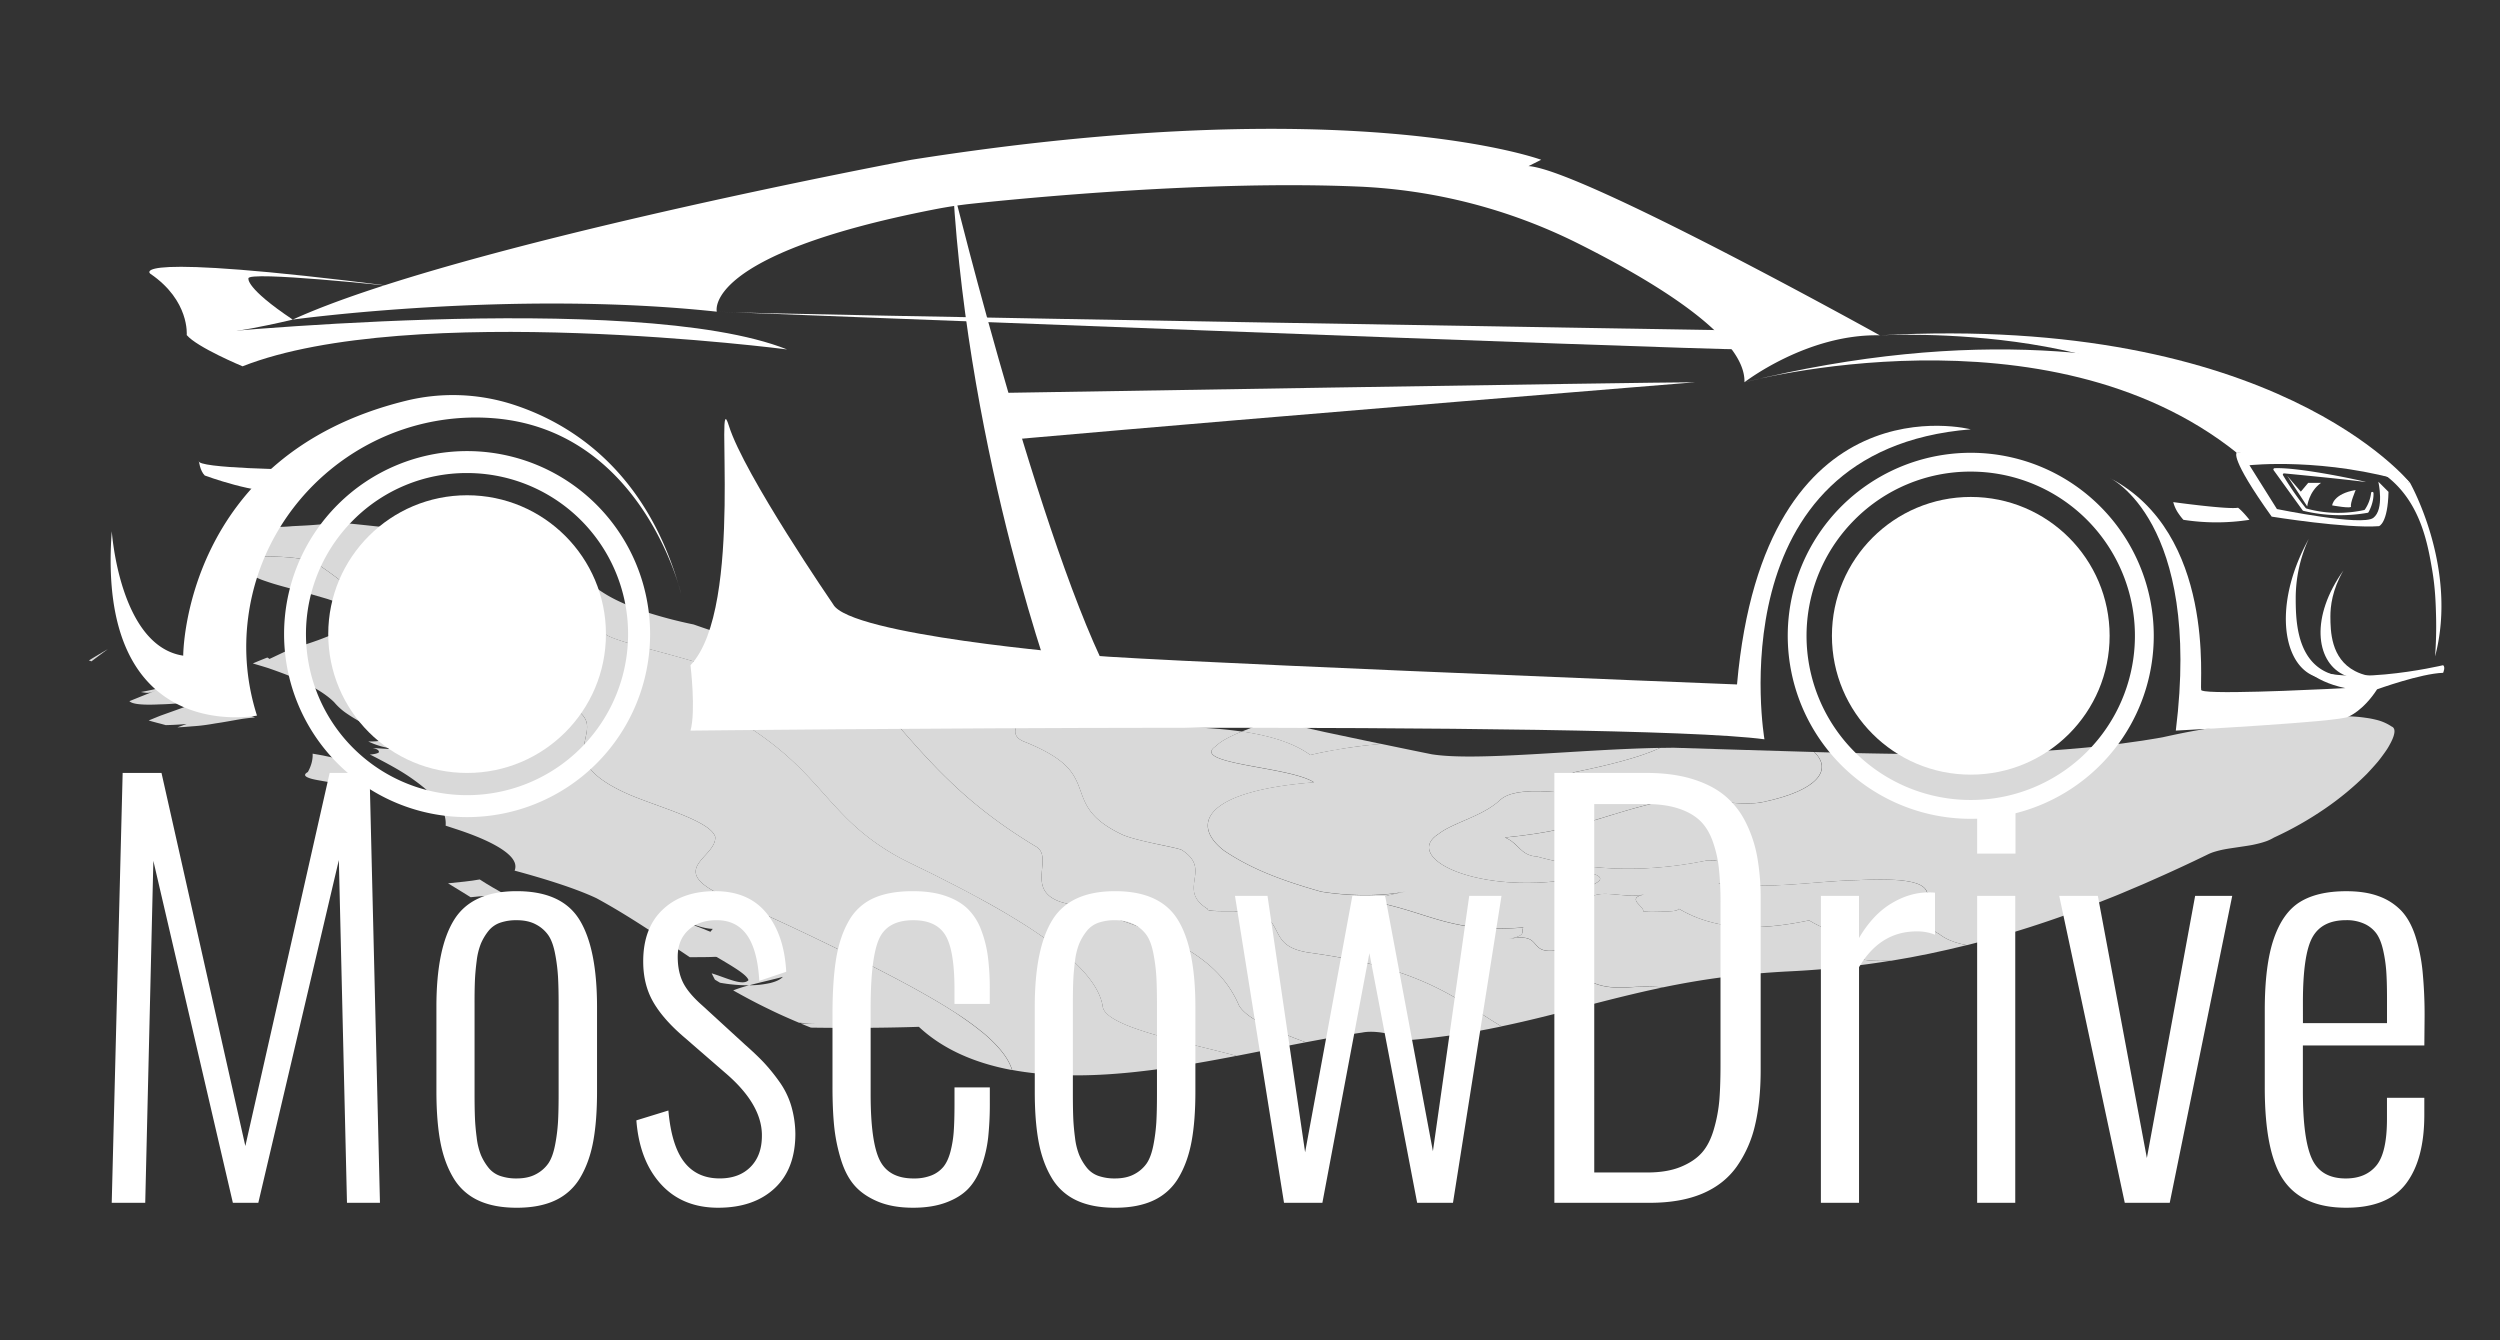 <svg id="Слой_1" data-name="Слой 1" xmlns="http://www.w3.org/2000/svg" viewBox="0 0 2260 1211.8"><rect x="0" y="0" width="2260" height="1211.8" fill="#333333" stroke="none"/><defs><style>.cls-1{opacity:0.9;}.cls-2{fill:#fff;}</style></defs><title>Монтажная область 2 белый</title><g class="cls-1"><g class="cls-1"><path class="cls-2" d="M294,683.4c-3.77-.83-7.56-1.4-11.38-2.09.25,5.19-1.07,10.69-4.3,16.58-3.31,1.85-3.22,3.4-.56,4.74a27.27,27.27,0,0,0,5.83,1.88c1.26.29,2.66.57,4.18.84l2.37.41,2.56.47c14.09,2.42,35.41,4.66,57.87,8.61,1.53-5.26-1.07-10.54-9.81-16q-1.64-1-3.57-2.05c-1.29-.67-2.68-1.31-4.17-2-3-1.31-6.39-2.63-10.24-3.95C315.06,688.11,305.57,685.8,294,683.4Z"/><path class="cls-2" d="M97.48,586.81c-5.89,3.45-11.66,6.88-17.16,10.26a13.27,13.27,0,0,1,2.31.81C87.58,594.14,92.6,590.42,97.48,586.81Z"/><path class="cls-2" d="M160.33,657.54c3.74-.15,7.28-.41,10.67-.71s6.64-.48,9.76-.82,6.11-.75,9-1.21l4.29-.72c1.41-.25,2.81-.42,4.19-.65,5.53-.86,10.82-1.84,16.12-2.77l4-.69c1.33-.22,2.66-.37,4-.55,2.68-.34,5.39-.65,8.16-.9-12.34-4.65-22.72-9.45-29.67-16.06a72.2,72.2,0,0,0-7.39-4.83,91.22,91.22,0,0,0-8.72-4.23,174.09,174.09,0,0,0-20.87-7.31,237.92,237.92,0,0,1-36.5,9.49c3.58.61,5.36.92,7.36.63a18,18,0,0,0,3.41-.91c.68-.24,1.44-.52,2.3-.86l3-1.06c-2.24.75-5,1.88-7.91,3l-8.68,3.47-9.85,4c2.77,3,13.78,3.59,27,2.92,6.66-.13,13.89-.6,21-1.32,3.54-.42,7.07-.61,10.47-1s6.68-.78,9.74-1.26L173.36,637c-2.1.7-4.26,1.3-6.43,2.12l-6.6,2.38L147,646.27c-2.19.76-4.34,1.65-6.44,2.51l-6.16,2.52q3.68,1.09,7.53,2.1l3.88,1,4,1.11c6.53-.15,13.26-.51,19-1.09Z"/><path class="cls-2" d="M439.68,798.82c-2.1-1.31-4.12-2.54-6-3.8-8.84,1.64-18.74,2.46-28.67,3.5l10.14,6.19,10.3,6.37c4.83-.58,10.58-1,16.39-1.26.41,1.33.85,2.68,1.37,4-1.18,1.49-2.82,2.86-7.59,3.45l.79.47c4,2.45,7.91,4.89,12,7.3-1-1.86-1.89-3.7-2.75-5.53,3.22.87,6.42,1.91,9.47,2.91s6,2,8.73,2.74c5.37,1.4,9.68,1.63,11.94-1.2-.95-3.29-6.15-7.24-13.05-11.58-1.72-1.08-3.57-2.21-5.45-3.31l-5.78-3.34C447.55,803.5,443.51,801.18,439.68,798.82Z"/><path class="cls-2" d="M661.85,868.65a25.63,25.63,0,0,1,6.92-19c-9-.26-19.26-4.36-29.36-8.45s-20.16-8.2-29-8.46c6.66-7.35,4-15.7-4.13-24.52a108.58,108.58,0,0,0-15.64-13.46c-6.25-4.57-13.3-9.14-20.72-13.68s-15.2-9-22.86-13.44-15.19-8.65-22.15-12.78-13.3-8-18.59-11.78-9.51-7.31-12.16-10.57c-14.34-14.22-37.69-26.58-62.7-37.83S379.79,673.59,359,662.92c-4.61,1.12-6.61,3.15-9.71,4.79a19.66,19.66,0,0,1-6,2,37.18,37.18,0,0,1-4.46.48c-1.71.12-3.67.16-5.93.09a67.58,67.58,0,0,0,8,3.26,64.56,64.56,0,0,0,8.65,2.31A96.33,96.33,0,0,0,369,677.35c2.66-.07,5.32-.15,8.07-.4-2.76.25-5.43.36-8.07.4s-5.08,0-7.63,0-5.12-.08-7.74-.19c-5.25-.2-10.72-.64-16.74-1,4,.87,6.58,2.41,5.29,4.31a15.88,15.88,0,0,1-3.75,1.14,26.06,26.06,0,0,1-4.13.47l3.57,1.74,3.53,1.82,6.92,3.67c4.54,2.46,8.94,4.89,13.13,7.4a180.78,180.78,0,0,1,22.24,15.69c12.61,10.92,20.1,22.05,19.16,34l10.7,3.51c21.7,7.19,35.63,14.12,43.63,20.33,4,3.1,6.5,6,7.76,8.81a9.82,9.82,0,0,1,.27,8c26.63,7.17,55.25,16.06,74.12,25,30.29,16.52,56.57,34.75,84.23,53.24,5.54,0,11,0,16.34-.1s10.56-.38,15.46-.83C657.38,865.77,659.57,867.21,661.85,868.65Z"/><path class="cls-2" d="M2162,656.75a43.09,43.09,0,0,0-14.44-6.18,80.9,80.9,0,0,0-9-1.68c-3.24-.5-6.64-.86-10.16-1.09q-2.64-.17-5.37-.25l-5.65-.19c-3.85-.1-7.76,0-11.83.06s-8.33.17-12.59.43-8.8.39-13.26.77-9.22.6-13.87,1.09-9.58.82-14.44,1.37q-3.72.33-7.45.76c-2.49.28-5,.63-7.54.88-5.12.55-10.19,1.32-15.48,2-2.63.35-5.24.75-7.88,1.15s-5.37.75-8,1.18l-4,.67-4.1.63q-4.1.66-8.21,1.43c-11.1,1.86-22.28,4.2-33.79,6.74-5.92,1.12-12,2-18,3l-18.44,2.59c-12.37,1.56-24.78,3-37.36,4.13-25.13,2.31-50.72,3.78-76.84,4.6-52.24,1.67-106.65.62-164.21-1,8.29,7.87,9.35,16.48,2.05,24.49s-23,15.41-48.32,20.73c-12.95,2.75-31.08.56-47.29-1.41s-30.58-3.9-36.09-.85c-60.69,12.34-76.54,27.13-149.87,34.31,12.55,5.16,14,16.42,29,17.23,40.12,11.13,91.35,16.16,152.15,3.82,17.32-3.53,52.75,16.29,11.72,20.76,12.82,1.25,24.6,1.78,35.67,1.78s21.43-.5,31.4-1.17c19.93-1.3,38.27-3.37,57.61-3.8,13.71-.71,24.57-.73,33.18-.36s14.94,1.38,19.58,2.7c9.28,2.69,11.79,7.19,12,12.49s-1.93,11.42-1.82,17.36,2.46,11.71,11.76,16.22c6.12,5,14.8,8.35,25.31,10.29a980.76,980.76,0,0,0,112.38-35.94c4.52-1.7,9-3.57,13.5-5.34s9-3.55,13.4-5.4l13.3-5.63,6.62-2.8c2.2-.93,4.4-1.95,6.59-2.91q26.32-11.53,52.17-24.13a41.16,41.16,0,0,1,6.55-2.48c2.33-.67,4.77-1.31,7.32-1.81s5.18-.94,7.86-1.32l8.12-1.22c2.73-.4,5.46-.81,8.15-1.26s5.31-1.06,7.85-1.7a72.92,72.92,0,0,0,7.3-2.21,40.87,40.87,0,0,0,6.39-3.11,309.09,309.09,0,0,0,45.72-25.87,265.35,265.35,0,0,0,38.25-31.66q3.84-4.06,7.21-7.87c1.11-1.28,2.21-2.49,3.22-3.75s2-2.51,2.87-3.72q2.73-3.63,4.9-6.88l1-1.6.92-1.6q.88-1.57,1.62-3c2-3.87,3.07-7.09,3.24-9.54S2163.89,657.45,2162,656.75Z"/><path class="cls-2" d="M1184.53,682.55q7.44-1.79,15.19-3.26t15.8-2.77c10.71-1.67,21.75-3,33-4l-50.24-10.6L1149.1,651c-8.88,3.46-18.15,6.82-26.42,10.27C1147.59,665,1169.27,671.41,1184.53,682.55Z"/><path class="cls-2" d="M1679.64,865c9.43-17.57-21.16-18.54-44.18-33-26.19,5.53-48.35,7.33-67.58,5.39s-35.6-7.25-50.17-15.86c-2.38,4.34-23.71.95-32.37,2.71,2.38-4.34-16.49-12.08.89-15.61-17.38,3.53-36.27-4.21-47.35,1.9-27.56-6,22.15-12.21,3.29-19.95-49,11.87-93.35,8.33-121-1s-38.47-24.46-20.62-35.79c13.54-10.45,39.59-15.74,55.47-30.52s64.57-5.43,100.74-1.21c-10.17-9.5-61.28-14.52-32.86-24.16,27.56-5.61,58.12-13,76.85-21.81-75,1.36-166.22,12.23-206.44,5.79-15.47-3.12-30.68-6.27-45.8-9.43-11.28,1.05-22.32,2.38-33,4q-8,1.25-15.8,2.77t-15.19,3.26c-15.26-11.14-36.93-17.58-61.85-21.26-10.16,4.21-18.86,8.47-23.45,13.22-12.12,8,4.18,12.68,26.54,17s50.79,8.36,62.09,15.75c-24.17,1.88-43.22,5.13-57.8,9.3s-24.68,9.3-30.83,15c-12.29,11.39-8.7,25.12,7.47,37.5,22.41,15.06,47.52,25.66,87.6,37,21.26,3.45,51.23,5,77.35-.23-8.72,1.76-34.82,7.05-28.55,9.63,48.83,9.37,69.17,28.37,134,23-2.42,4.34,3.9,6.92-13.52,10.44,34.83-7,14.09,16.43,48.94,9.37,16.48,12.08,10.78,36.37,58.24,34.47a188.76,188.76,0,0,1,32.67-.12c17-3.52,34.73-6.65,53.65-9.11,9.46-1.24,19.21-2.29,29.34-3.17s20.61-1.65,31.62-2.19a807.21,807.21,0,0,0,91.68-9.68C1694.73,868.84,1681.81,868.62,1679.64,865Z"/><path class="cls-2" d="M1752.66,844.11c-9.3-4.52-11.64-10.3-11.76-16.22s2-12.05,1.82-17.36-2.7-9.8-12-12.49c-4.64-1.32-11-2.3-19.58-2.7s-19.47-.34-33.18.36c-19.34.42-37.68,2.49-57.61,3.8-10,.67-20.32,1.15-31.4,1.17s-22.85-.53-35.67-1.78c41-4.47,5.61-24.29-11.72-20.76-60.79,12.34-112,7.31-152.15-3.82-15-.82-16.43-12.08-29-17.23,73.33-7.19,89.18-22,149.87-34.31,5.52-3.05,19.87-1.15,36.09.85s34.34,4.16,47.29,1.41c25.35-5.32,41-12.71,48.32-20.73s6.24-16.62-2.05-24.49l-62.5-1.86q-31.87-1.08-64.56-2c-4,0-8,.08-12.13.16-18.73,8.86-49.29,16.2-76.85,21.81-28.42,9.64,22.69,14.66,32.86,24.16-36.17-4.21-84.86-13.58-100.74,1.21s-41.93,20.07-55.47,30.52c-17.85,11.33-7,26.46,20.62,35.79s72,12.87,121,1c18.87,7.73-30.85,14-3.29,19.95,11.08-6.11,30,1.63,47.35-1.9-17.37,3.53,1.49,11.27-.89,15.61,8.66-1.76,30,1.63,32.38-2.71,14.57,8.62,30.93,14,50.17,15.86s41.38.14,67.58-5.39c23,14.45,53.61,15.42,44.18,33,2.17,3.61,15.08,3.82,30,3.49,23.29-3.75,46.12-8.6,68.31-14.11C1767.47,852.46,1758.79,849.11,1752.66,844.11Z"/><path class="cls-2" d="M1470.7,892.78c-47.46,1.9-41.76-22.39-58.24-34.47-34.86,7.05-14.11-16.42-48.94-9.37,17.43-3.53,11.1-6.1,13.52-10.44-64.79,5.42-85.13-13.58-134-23-6.26-2.58,19.84-7.87,28.55-9.63-26.12,5.28-56.09,3.69-77.35.23-40.08-11.36-65.18-22-87.6-37-16.17-12.38-19.76-26.1-7.47-37.5,6.15-5.71,16.25-10.82,30.83-15s33.63-7.42,57.8-9.3c-11.3-7.39-39.76-11.38-62.09-15.75s-38.65-9-26.54-17c4.59-4.76,13.29-9,23.45-13.22-7.61-1.09-15.43-2-23.59-2.61s-16.45-1.12-25-1.4-17.2-.43-25.92-.54q-6.56-.06-13.2,0t-13.25,0c-35.46.34-71.1,1-102.65-.42-2.73,6-1.29,11.34,8.25,14.63,18,7.41,29,14.26,36,21a45.64,45.64,0,0,1,7.94,10.17,64.7,64.7,0,0,1,4.6,10.12c5.09,13.52,7.94,27.57,38.28,42,6.07,2.87,18,5.79,29.26,8.2s21.75,4.42,24.85,5.83c14.19,9,13,17.84,11.67,26.71s-2.6,17.72,11.86,26.69c-1.26,2.14,10.7,1.91,23.42,2s26.2.38,28.12,3.84c16.4,12.24,6.62,29.54,43,34,12.43,1.8,23.73,3.66,34.14,5.77s19.88,4.38,28.6,6.81a286.45,286.45,0,0,1,44.38,16.22c25.15,11.71,43.09,24.89,63.86,37.5,50.51-10.53,95-24.66,146-35.23A188.76,188.76,0,0,0,1470.7,892.78Z"/><path class="cls-2" d="M451.75,486.25c-11.86-1-23.57-1.77-34.75-2.86l-4.18-.4-4.21-.35-8.32-.75c-5.5-.51-10.91-1.07-16.27-1.63,6.12,1.64,12,3.32,17.67,5s11.16,3.34,16.31,5.16c10.35,3.58,20,7.06,28.75,10.84a315.82,315.82,0,0,1,44.69,22.84c6.21,3.93,11.91,7.86,17.2,11.81q2,1.48,3.89,3c1.26,1,2.47,2,3.68,3q3.6,3,6.94,6c4.45,4,8.6,8.06,12.45,12.15s7.41,8.25,10.82,12.42c4.33,5.67,41.45,14.06,78,24.69,9.15,2.64,18.21,5.42,26.89,8.29s16.71,5.83,23.88,8.87a113.15,113.15,0,0,1,18.13,9.35c4.8,3.21,8.13,6.45,9.64,9.79-3.28,3.7-11.47,5.4-22.9,5.54s-26-1.23-42.17-3.61c28.33,14.1,48.44,27.43,64.24,40.18s27.28,25,38,36.88c5.35,6,10.51,11.85,15.92,17.66s11,11.63,17.4,17.29a194.78,194.78,0,0,0,21.6,16.9c4.11,2.77,8.5,5.54,13.23,8.3s9.85,5.38,15.36,8.06l16.39,8c5.42,2.67,10.77,5.4,16.06,8.13C866.7,802.1,877,807.63,886.94,813s19.45,10.82,28.47,16.34c4.51,2.73,8.88,5.4,13.12,8.14s8.33,5.5,12.26,8.18c7.85,5.38,15.1,10.9,21.56,16.28a164.53,164.53,0,0,1,17,16.19c9.65,10.68,15.81,21.31,17.48,31.6.39,4.44,4.81,8.6,12.08,12.56a111.79,111.79,0,0,0,12.92,5.84c4.89,1.87,10.35,3.71,16.23,5.53,23.47,7.25,53.29,13.81,79.76,20.88,21.2-4.09,42.09-8.42,62.54-12.3-29.11-10.8-53.84-21.62-60.36-33.39a96.32,96.32,0,0,0-17.55-27.32,111.47,111.47,0,0,0-13.2-12.25,148.79,148.79,0,0,0-16.84-11.5c-25.06-14.93-61.17-27.92-113.23-42.35-16.89-5.62-18.1-15.92-17.46-26s3.11-19.85-5.88-24.55C901.31,744,877,724.12,856.43,704.06q-3.86-3.75-7.56-7.49c-2.47-2.49-4.91-5.07-7.3-7.59-4.8-5.08-9.46-10.15-14.08-15.29-9.29-10.43-18.34-20.89-28.05-32.1-3.6-5.3-9.6-11.58-17.39-18.66-3.89-3.53-8.18-7.18-12.85-11s-9.73-7.8-15-11.82c-20.64-5.42-41.57-10.41-62.89-16.07-10.56-2.79-21.38-5.79-32-9q-8.07-2.42-16.12-5c-2.68-.88-5.35-1.77-8-2.69s-5.4-1.86-8.1-2.82a406.43,406.43,0,0,1-41.14-10.67c-5.75-1.83-10.93-3.7-15.64-5.58-2.36-.94-4.58-1.9-6.71-2.85s-4.2-1.89-6.14-2.85A122.83,122.83,0,0,1,538.32,531,128.12,128.12,0,0,1,525,519.59c-7.7-7.5-14.33-14.47-24.64-20.41a82.19,82.19,0,0,0-19.23-7.8c-3.93-1.11-8.26-2.12-13.09-3S457.71,486.82,451.75,486.25Z"/><path class="cls-2" d="M1186.34,861.59c-36.4-4.47-26.62-21.77-43-34-1.92-3.47-15.4-3.8-28.12-3.84s-24.67.17-23.42-2c-14.46-9-13.14-17.83-11.86-26.69s2.52-17.7-11.67-26.71c-3.09-1.41-13.62-3.35-24.85-5.83s-23.19-5.33-29.26-8.2c-30.34-14.47-33.18-28.52-38.28-42a64.7,64.7,0,0,0-4.6-10.12A45.64,45.64,0,0,0,963.33,692c-7-6.78-17.94-13.63-36-21-9.54-3.29-11-8.6-8.25-14.63h-.57c5.62-5.66-1.41-9.54-10.84-12.36a213.43,213.43,0,0,0-26.22-5.18c-6-.88-11.51-1.93-16.66-2.93-2.58-.51-5.05-1-7.46-1.55s-4.76-1.14-7-1.72c-4.54-1.16-8.8-2.33-12.88-3.54s-8-2.58-11.87-3.91S818,622.46,814.2,621l-11.5-4.53c-7.78-3.05-16.12-6.51-25.65-10.17l-11.39-3.18q-5.73-1.56-11.47-3c5.29,4,10.32,8,15,11.82s9,7.47,12.85,11c7.79,7.08,13.78,13.36,17.39,18.66,9.71,11.21,18.76,21.67,28.05,32.1,4.62,5.14,9.28,10.2,14.08,15.29,2.4,2.53,4.83,5.11,7.3,7.59s5,5,7.56,7.49c20.57,20.06,44.88,40,79.4,60.83,9,4.7,6.53,14.49,5.88,24.55s.57,20.37,17.46,26c52.06,14.43,88.18,27.42,113.23,42.35a148.79,148.79,0,0,1,16.84,11.5,111.47,111.47,0,0,1,13.2,12.25A96.32,96.32,0,0,1,1120,908.84c6.52,11.77,31.25,22.59,60.36,33.39,17.3-3.24,34.26-6.39,50.92-8.78,17.44-3.53,42.69,6.79,42.69,6.79a676.89,676.89,0,0,0,83.35-12.35c-20.77-12.61-38.71-25.78-63.86-37.5a286.45,286.45,0,0,0-44.38-16.22c-8.72-2.44-18.2-4.72-28.6-6.81S1198.77,863.39,1186.34,861.59Z"/><path class="cls-2" d="M308,472.48l-10.62.88c-3.69.35-7.45.69-11.2,1s-7.49.56-11.13.76l-10.6.53a156.64,156.64,0,0,1-22.46.52c-2.67-.21-5-.4-6.92-.71a43.91,43.91,0,0,1-5.13-1.11c-6-1.67-9.32-3.9-18.78-3.85l8.08,2.19-6.37-.11c-2.13,0-4.26,0-6.42,0,2.43,1,4.7,2.22,6.86,3.39s4.19,2.35,6.08,3.55a59.23,59.23,0,0,1,9.63,7.39c5.21,5.07,7.86,10.42,7.3,16.14,3-.1,5.81-.06,8.6,0s5.5.16,8.13.29c5.26.26,10.18.65,14.63,1.2,8.83,1.26,15.77,3.21,20,5.9,28.63,18.82,48.13,39.28,78.85,59.87a415.56,415.56,0,0,0,56.35,31.49c22.9,10.9,50.8,22.17,85.58,34.56a75.7,75.7,0,0,1,9.06,3.65,37.93,37.93,0,0,1,6.29,3.88,17,17,0,0,1,6.17,8.22c1.83,5.69-.14,11.81-1.39,18.41-2.52,13.23-2.09,28.17,36.11,45.94,25.43,11.85,77.39,24.85,81.87,40.09.55,9.46-10.59,16.68-15.45,24.56s-3.54,16.43,22.17,28.56c32.66,14.27,64,28.82,93.26,43S803,880.63,827,893.78c11.94,6.66,23,13,33,19.36,5,3.15,9.67,6.22,14.08,9.33s8.52,6.22,12.28,9.22a123.67,123.67,0,0,1,18.66,18c4.81,5.9,8.19,11.76,10,17.56,30.61,5.7,64.28,6,98.7,3,4.32-.35,8.63-.78,12.95-1.25s8.66-1,13-1.51c8.68-1.1,17.37-2.37,26.11-3.71,17.38-2.77,34.85-5.94,52.08-9.3-26.46-7.07-56.29-13.63-79.76-20.88-5.88-1.82-11.34-3.66-16.23-5.53a111.79,111.79,0,0,1-12.92-5.84c-7.27-4-11.69-8.12-12.08-12.56-1.67-10.29-7.84-20.92-17.48-31.6a164.53,164.53,0,0,0-17-16.19c-6.46-5.38-13.71-10.9-21.56-16.28-3.92-2.68-8-5.47-12.26-8.18s-8.61-5.41-13.12-8.14c-9-5.52-18.54-10.84-28.47-16.34s-20.24-10.9-30.84-16.23c-5.29-2.73-10.64-5.46-16.06-8.13l-16.39-8c-5.5-2.68-10.61-5.33-15.36-8.06s-9.13-5.53-13.23-8.3a194.78,194.78,0,0,1-21.6-16.9c-6.35-5.66-12-11.47-17.4-17.29s-10.56-11.67-15.92-17.66c-10.71-11.91-22.19-24.14-38-36.88s-35.91-26.08-64.24-40.18c16.12,2.38,30.78,3.78,42.17,3.61s19.62-1.84,22.9-5.54c-1.51-3.35-4.84-6.59-9.64-9.79a113.15,113.15,0,0,0-18.13-9.35c-7.17-3-15.31-6-23.88-8.87s-17.73-5.64-26.89-8.29c-36.54-10.63-73.65-19-78-24.69-3.42-4.18-7-8.31-10.82-12.42s-8-8.12-12.45-12.15q-3.34-3-6.94-6c-1.2-1-2.42-2-3.68-3s-2.57-2-3.89-3c-5.29-3.94-11-7.88-17.2-11.81a315.82,315.82,0,0,0-44.69-22.84C438,497.46,428.36,494,418,490.4c-5.16-1.81-10.64-3.48-16.31-5.16s-11.55-3.36-17.67-5q-9.87-.89-19.44-1.92l-9.53-1-9.53-.94c-6.32-.64-12.55-1.35-18.77-2S314.24,473.13,308,472.48Z"/><path class="cls-2" d="M653.31,809.69c-25.71-12.14-27-20.68-22.17-28.56s16-15.1,15.45-24.56c-4.48-15.24-56.44-28.24-81.87-40.09-38.2-17.77-38.63-32.71-36.11-45.94,1.25-6.6,3.22-12.72,1.39-18.41a17,17,0,0,0-6.17-8.22,37.93,37.93,0,0,0-6.29-3.88,75.7,75.7,0,0,0-9.06-3.65c-34.78-12.39-62.68-23.66-85.58-34.56a415.56,415.56,0,0,1-56.35-31.49c-30.72-20.59-50.22-41-78.85-59.87-4.2-2.69-11.14-4.64-20-5.9-4.45-.55-9.37-.94-14.63-1.2-2.63-.13-5.35-.22-8.13-.29s-5.64-.11-8.6,0c-.45,4.52-2.72,9.26-7.57,14.3-1.34,2.24,1.82,4.47,7.7,6.71,1.47.57,3.12,1.1,4.89,1.71s3.68,1.23,5.7,1.85c4.05,1.24,8.57,2.5,13.33,3.78l7.31,1.92c2.48.66,5,1.41,7.47,2.11l15,4.3c2.45.73,4.88,1.4,7.21,2.18s4.6,1.53,6.78,2.29c4.36,1.52,8.37,3,11.85,4.45,7.77,8.86,2.29,15.89-9.31,22a103.67,103.67,0,0,1-9.78,4.41c-3.57,1.4-7.48,3-11.54,4.38-8.14,2.93-17,5.57-25.83,8.69l-15.94,7.54a12.41,12.41,0,0,0-1.95-1.29c-4.6,1.79-9,3.57-13.1,5.35l8.89,2.64,4.35,1.34c1.44.46,2.85,1,4.26,1.47,5.63,2,11.06,4,16.23,6.07,2,0,4,.08,6.12.29s4.25.6,6.48,1.09l-6.59,1.14c14.18,6.49,26,13.23,33.86,21.09a54.91,54.91,0,0,0,11.49,10.26c2.3,1.56,4.77,3.16,7.39,4.72s5.4,3.06,8.3,4.53a126.57,126.57,0,0,1,16.45,1.28,37.84,37.84,0,0,0-12,.9C355,666.69,382,675.89,407.23,686.71s48.83,22.76,63.29,36.82c2.69,3.22,6.94,6.72,12.25,10.41s11.68,7.47,18.65,11.57c13.92,8.08,30.17,16.83,45,25.84s28.18,18.2,36.19,27,10.7,17.13,4.07,24.49c17.52.47,39.81,16.32,57.73,16.87a26,26,0,0,0-7,19c8.19,5.22,17.45,10.38,24.91,15.08s13.28,8.91,14.33,12.27c-2.51,2.74-7.28,2.28-13.23.61s-12.92-4.6-20.06-6.79c.93,1.91,1.89,3.82,2.93,5.75l4.61,2.75c2.2.4,4.42.76,6.64,1.06s4.49.54,6.72.74c4.46.39,8.85.57,13,.54,5.05-1.36,10.46-2.66,15.69-3.93s10.29-2.49,14.78-3.73c-2.27,2.5-6.36,4.37-11.66,5.64a86.06,86.06,0,0,1-18.81,2,132.79,132.79,0,0,0-14.45,4.61c8.88,5,18.07,10,28,14.87,5,2.44,9.95,4.89,15.22,7.27s10.68,4.75,16.25,7.09c4.81.34,9.69.59,14.23.65l-12.73,0q4.52,1.93,9.32,3.78c19.07.29,57.9.59,97.56-.72,22,20.61,51.37,33,84.22,39.09-1.77-5.8-5.15-11.66-10-17.56a123.67,123.67,0,0,0-18.66-18c-3.76-3-7.89-6.14-12.28-9.22S865,916.28,860,913.14c-10-6.38-21.09-12.7-33-19.36-23.94-13.15-51.17-26.88-80.39-41.09S686,824,653.31,809.69Z"/></g></g><path class="cls-2" d="M101,1087.34l9.88-388.59H146L221.79,1036,298,698.74h36.06l9.42,388.59H313.67l-7.35-309.84-72.81,309.84h-23L138.64,778.2l-7.35,309.14Z"/><path class="cls-2" d="M502.24,1085q-14.24,6.8-35.14,6.8T432,1085a51,51,0,0,1-22.39-20.62q-8.16-13.83-11.6-32.46T394.52,987V910.15q0-53,16.08-78.75t56.5-25.78q40.65,0,56.62,25.66t16,78.87V987q0,26.25-3.45,44.88t-11.6,32.46A51,51,0,0,1,502.24,1085Zm-35.14-19.69q10.34,0,17.46-3.87a31.32,31.32,0,0,0,11.14-9.73q4-5.86,6.09-16.64a159,159,0,0,0,2.64-20.63q.57-9.84.57-25.55V908.28q0-15.7-.57-25.55a159,159,0,0,0-2.64-20.62q-2.07-10.78-6.09-16.64a31.35,31.35,0,0,0-11.14-9.73q-7.12-3.87-17.46-3.87a44.3,44.3,0,0,0-15.16,2.34,23.27,23.27,0,0,0-10.57,7.62,49.25,49.25,0,0,0-6.66,11.25,61.11,61.11,0,0,0-3.79,15.59q-1.26,9.61-1.61,18.16T429,908.28V988.9q0,12.89.34,21.45t1.61,18.16a61.08,61.08,0,0,0,3.79,15.59,49.25,49.25,0,0,0,6.66,11.25,23.25,23.25,0,0,0,10.57,7.62A44.23,44.23,0,0,0,467.1,1065.31Z"/><path class="cls-2" d="M649.24,1091.79q-32.39,0-51.79-21.33t-22.17-57.66l28.94-8.91q2.76,31.64,14.24,46.52t32.16,14.88q17.92,0,28.25-10.78,9.87-10.31,9.88-27.66v-1.64q-.69-27.65-33.08-55.31l-37-32.11q-19.53-16.64-28.48-32.58-8.73-15.47-8.73-36.09,0-30.47,17.92-47.11,17.45-16.4,47.09-16.41,30.09,0,46.28,19.69t18,53.2l-24.35,8.2q-1.61-27.89-11.14-41.37t-27.45-13.48q-16.08,0-25.73,9.14-9.42,8.91-9.42,23.91,0,13.6,4.82,23.32t17.69,21l38.36,35.16q10.34,9.14,16.88,16.05a168,168,0,0,1,13.9,17.11,73.9,73.9,0,0,1,10.91,22,93.52,93.52,0,0,1,3.79,25.43q0,31.88-18.83,49.34T649.24,1091.79Z"/><path class="cls-2" d="M825.41,1091.79q-18.6,0-31.93-5.62t-21.13-14.65q-7.81-9-12.29-23.79a155.22,155.22,0,0,1-6-29.88q-1.5-15.12-1.49-35.74V917.42q0-30.23,3.22-50.27t11.37-34.34a48.43,48.43,0,0,1,22.28-20.74q14.13-6.44,35.72-6.45,17,0,29.4,4.22t20.1,11.6a51.75,51.75,0,0,1,12.17,18.87,105.24,105.24,0,0,1,6.2,24.26,226.63,226.63,0,0,1,1.72,29.88v13.13H862.85V894.45q0-35.62-8.27-49.1t-28.94-13.48q-23.43,0-31,17t-7.58,62.7v77.81q0,42.66,8.15,59.3t30.66,16.64a42,42,0,0,0,16.31-2.81,27.08,27.08,0,0,0,10.68-7.73q4-4.92,6.32-13.59a99.23,99.23,0,0,0,3-18.4q.69-9.72.69-24.49V983h31.93v13.59a289.93,289.93,0,0,1-1.49,31.64,114.62,114.62,0,0,1-6,25.9q-4.48,12.54-11.94,20.39t-20.1,12.54Q842.63,1091.79,825.41,1091.79Z"/><path class="cls-2" d="M1043.15,1085q-14.24,6.8-35.14,6.8t-35.14-6.8a51,51,0,0,1-22.39-20.62q-8.16-13.83-11.6-32.46T935.43,987V910.15q0-53,16.08-78.75t56.5-25.78q40.65,0,56.62,25.66t16,78.87V987q0,26.25-3.45,44.88t-11.6,32.46A51,51,0,0,1,1043.15,1085ZM1008,1065.31q10.34,0,17.46-3.87a31.32,31.32,0,0,0,11.14-9.73q4-5.86,6.09-16.64a159,159,0,0,0,2.64-20.63q.57-9.84.57-25.55V908.28q0-15.7-.57-25.55a159,159,0,0,0-2.64-20.62q-2.07-10.78-6.09-16.64a31.35,31.35,0,0,0-11.14-9.73q-7.12-3.87-17.46-3.87a44.3,44.3,0,0,0-15.16,2.34,23.27,23.27,0,0,0-10.57,7.62,49.25,49.25,0,0,0-6.66,11.25,61.11,61.11,0,0,0-3.79,15.59q-1.26,9.61-1.61,18.16t-.34,21.45V988.9q0,12.89.34,21.45t1.61,18.16a61.08,61.08,0,0,0,3.79,15.59,49.25,49.25,0,0,0,6.66,11.25,23.25,23.25,0,0,0,10.57,7.62A44.23,44.23,0,0,0,1008,1065.31Z"/><path class="cls-2" d="M1160.75,1087.34l-44.33-277.5h29.4l34,231.8,42.72-231.8h29.63l43.18,230.86,32.84-230.86h29.17l-43.87,277.5h-32.39l-43.18-225.7-42.49,225.7Z"/><path class="cls-2" d="M1405.14,1087.34V698.74h83.38q23.2,0,41,5.39t29.51,15a73.9,73.9,0,0,1,19.06,24.14,115.42,115.42,0,0,1,10.45,31.41,212.66,212.66,0,0,1,3.1,38.2V967.34q0,28.36-5.05,49.69a106.41,106.41,0,0,1-16.54,37.5q-11.49,16.17-31.12,24.49t-47.66,8.32Zm36.06-27.42h48q17.68,0,30-5t19.29-12.89q7-7.85,10.91-21.45a135,135,0,0,0,4.94-26.6q1-13,1-32.23V816.64a288.53,288.53,0,0,0-1.49-31.87,106.94,106.94,0,0,0-5.74-24.73q-4.25-11.6-11.71-18.52t-19.52-10.78q-12.06-3.87-28.83-3.87H1441.2Z"/><path class="cls-2" d="M1646.08,1087.34V809.84h34.45V848q12.4-21.09,29.06-31.17t33.65-10.08a53.62,53.62,0,0,1,6,.23v38a42.88,42.88,0,0,0-16.54-3q-33.08,0-52.14,32.34v213Z"/><path class="cls-2" d="M1787.34,771.64V723.82H1822v47.81Zm0,315.7V809.84h34.45v277.5Z"/><path class="cls-2" d="M1920.79,1087.34l-59.26-277.5h34.91l44.33,237,43.64-237h33.53l-56.5,277.5Z"/><path class="cls-2" d="M2120.85,1091.79q-39,0-56.27-24.61T2047.35,983V913q0-40.55,8.15-64.34t23.89-33.4q15.73-9.61,41.69-9.61,17.23,0,29.4,4.57a53.3,53.3,0,0,1,20.21,13q8,8.44,12.75,22.85a155.13,155.13,0,0,1,6.55,31.88,410.63,410.63,0,0,1,1.84,42.07l-.23,25.08H2081.8v41.48q0,43.13,8.15,60.94t30.66,17.81q17.92,0,27.56-11.6t9.65-42.07V992.42h33.76v15.47q0,40.31-16.54,62.11T2120.85,1091.79Zm-39-166.88h76v-23q0-14.53-.69-24.14a125.24,125.24,0,0,0-2.87-19.1q-2.19-9.49-6.09-14.88a27.72,27.72,0,0,0-10.79-8.67,38.2,38.2,0,0,0-16.54-3.28q-21.82,0-30.43,15.47t-8.61,58.83Z"/><path class="cls-2" d="M2129.52,443s-5.2,12.29-4.19,14.74-17.06-.87-17.06-.87S2109.14,446.37,2129.52,443Z"/><path class="cls-2" d="M2161.28,611.55s-17.28,3-32.41-4.93c-21.82-11.41-22.14-36.08-22.19-49.44,0-8.74,1.47-23.85,11.82-41.55-30,42-24.94,81.53-.75,93.94C2121.46,611.48,2134.83,617.47,2161.28,611.55Z"/><path class="cls-2" d="M2178.74,436.61s43.69,77.1,22.56,156.8a361.55,361.55,0,0,0,.88-37c-.29-10.57-.67-24.58-3.45-40.89-3.86-22.68-9.91-58.23-37.5-82a88,88,0,0,0-14.53-10.13Z"/><path class="cls-2" d="M1781.58,426.33a148.43,148.43,0,1,1-105,43.48,147.46,147.46,0,0,1,105-43.48m0-17A165.44,165.44,0,1,0,1947,574.76a165.44,165.44,0,0,0-165.44-165.44Z"/><circle class="cls-2" cx="1781.58" cy="574.76" r="125.52"/><path class="cls-2" d="M1907.1,432s83.36,38.46,59.83,228.46c0,0,150.39-8,156.13-12.63,0,0,13.2-5.17,25.83-24.68,0,0,39.61-14.35,59.7-14.92,0,0,2.3-5.17,0-6.89,0,0-96.44,23-130.3-2.3,0,0,10.91,16.65,41.9,23,0,0-107.33,5.75-127.18,2.8-1.88-.28-3-.63-3.12-1.08C1988.16,618.58,2003.4,482,1907.1,432Z"/><path class="cls-2" d="M2023.18,459s3.44,2.3,10.33,10.91a194.52,194.52,0,0,1-59.7,0,46.81,46.81,0,0,1-3.95-5,32.8,32.8,0,0,1-5.24-11S2014,460.72,2023.18,459Z"/><path class="cls-2" d="M2178.74,436.61s-97.35-39.39-156.71-27.29c0,0-7.14,3.55,31.57,57.71,0,0,67.73,10.91,97,8.61,0,0,8-2.3,8.61-31l-9.18-9.18s5.68,25-4.59,32.72-87.09-8-87.09-8l-24.84-39.61S2101.82,413.08,2178.74,436.61Z"/><path class="cls-2" d="M2145.65,445.81a1.1,1.1,0,0,0-2.2-.06v.12a33.52,33.52,0,0,1-5.59,14.74,1.11,1.11,0,0,1-.69.46,111.49,111.49,0,0,1-18.06,2.4,106.33,106.33,0,0,1-31.82-3.14q-1.21-.31-2.35-.65a1.11,1.11,0,0,1-.55-.37q-3.79-4.73-7.6-10c-4.89-6.76-9.18-13.38-12.94-19.71a1.11,1.11,0,0,1,1.07-1.66c44.06,4.27,63,6.4,71.35,7.53.53.07,2.36.32,2.37.3.12-.56-59.91-13.61-82.46-12.5a1.11,1.11,0,0,0-.83,1.76l26.24,36.34a1.1,1.1,0,0,0,.64.43,143,143,0,0,0,58.14,1.77,1.09,1.09,0,0,0,.76-.53C2142.16,461.21,2145.92,454,2145.65,445.81Z"/><path class="cls-2" d="M2098.16,436.54h-11.56l-6.65,7.92-12.29-14.28,18.07,27.61S2087,444.64,2098.16,436.54Z"/><path class="cls-2" d="M1577,345.57s273.09-73.73,445.07,63.75c0,0,54.16-4.11,156.71,27.29C2178.74,436.61,1991.56,243.74,1577,345.57Z"/><path class="cls-2" d="M1595.06,668.33s-44.82-261.62,186.52-280.22c0,0-186.52-48.36-211.32,230.63,0,0-596.4-23.56-591.44-27.28,0,0-210.79-17.25-225.67-45.2,0,0-80.6-117.44-94.23-161.35S673.8,549.3,624.2,601.37c0,0,5,41.34,0,59.11C624.2,660.48,1467.34,651,1595.06,668.33Z"/><path class="cls-2" d="M422.25,427.63a145.6,145.6,0,1,1-103,42.64,144.65,144.65,0,0,1,103-42.64m0-19.84A165.44,165.44,0,1,0,587.69,573.23,165.44,165.44,0,0,0,422.25,407.79Z"/><circle class="cls-2" cx="422.25" cy="573.23" r="125.52"/><path class="cls-2" d="M264.64,288.91s-67.23,16.5-95.84,14c0,0,2.86-31.14-32.9-55.45,0,0-27.18-20,220.28,11.44,0,0-133-14.3-131.6-7.15C224.59,251.72,221.73,260.3,264.64,288.91Z"/><path class="cls-2" d="M1699.34,303.14S1429,153,1381.79,150.16l11.44-5.72s-170.22-62.94-569.3,0c0,0-412,77.24-559.29,144.47,0,0,197.4-27.18,383.35-7.15,0,0-13.62-51.65,198.42-92.81q15.68-3,31.58-4.74c50.47-5.39,215.12-21.32,349.71-15.56a490.61,490.61,0,0,1,198,51c68,33.93,152.53,84.48,151.29,125.9C1577,345.57,1633.54,301.64,1699.34,303.14Z"/><path class="cls-2" d="M1532.3,345.57s-366.67,29.64-612.5,51.32c0,0-4.17-6.25-16.67-41.67C903.13,355.22,1487.64,345.57,1532.3,345.57Z"/><path class="cls-2" d="M861.47,169.8S949,526.05,1013.55,630.22H955.22S876.05,417.72,861.47,169.8Z"/><path class="cls-2" d="M648,281.75s874.07,34.18,929,34.14V298.82S672.49,284.12,648,281.75Z"/><path class="cls-2" d="M2178.74,436.61s-121.89-153.09-479.4-133.47c0,0,255.82-14.27,322.69,106.18C2022,409.32,2082.55,376.45,2178.74,436.61Z"/><path class="cls-2" d="M2129.92,610.82s-17.28,3.85-32.41-6.36c-21.82-14.72-22.14-46.53-22.19-63.76a128.24,128.24,0,0,1,11.82-53.58c-30,54.22-24.94,105.15-.75,121.16C2090.09,610.72,2103.46,618.45,2129.92,610.82Z"/><path class="cls-2" d="M615.63,536.47S580.41,386.75,443.42,377.88c-108.88-7.05-205.19,72.36-219.11,180.58a203.59,203.59,0,0,0,8,88.43S86.47,676.05,101.05,480.22c0,0,6.93,103.79,64.58,112.5,0,0,0-180.79,201-230.34a177.31,177.31,0,0,1,95.86,2.9C514.15,381.63,585.43,424.45,615.63,536.47Z"/><path class="cls-2" d="M711.52,315.89s-340.88-44.34-492.25,15.25c0,0-41.33-17.2-50.46-28.27C168.8,302.88,574.45,261.3,711.52,315.89Z"/><path class="cls-2" d="M179.76,416.53s.89,8.88,5.33,13.32c0,0,47.31,17.62,71.71,14.21L273,424.52S176.21,423.63,179.76,416.53Z"/></svg>